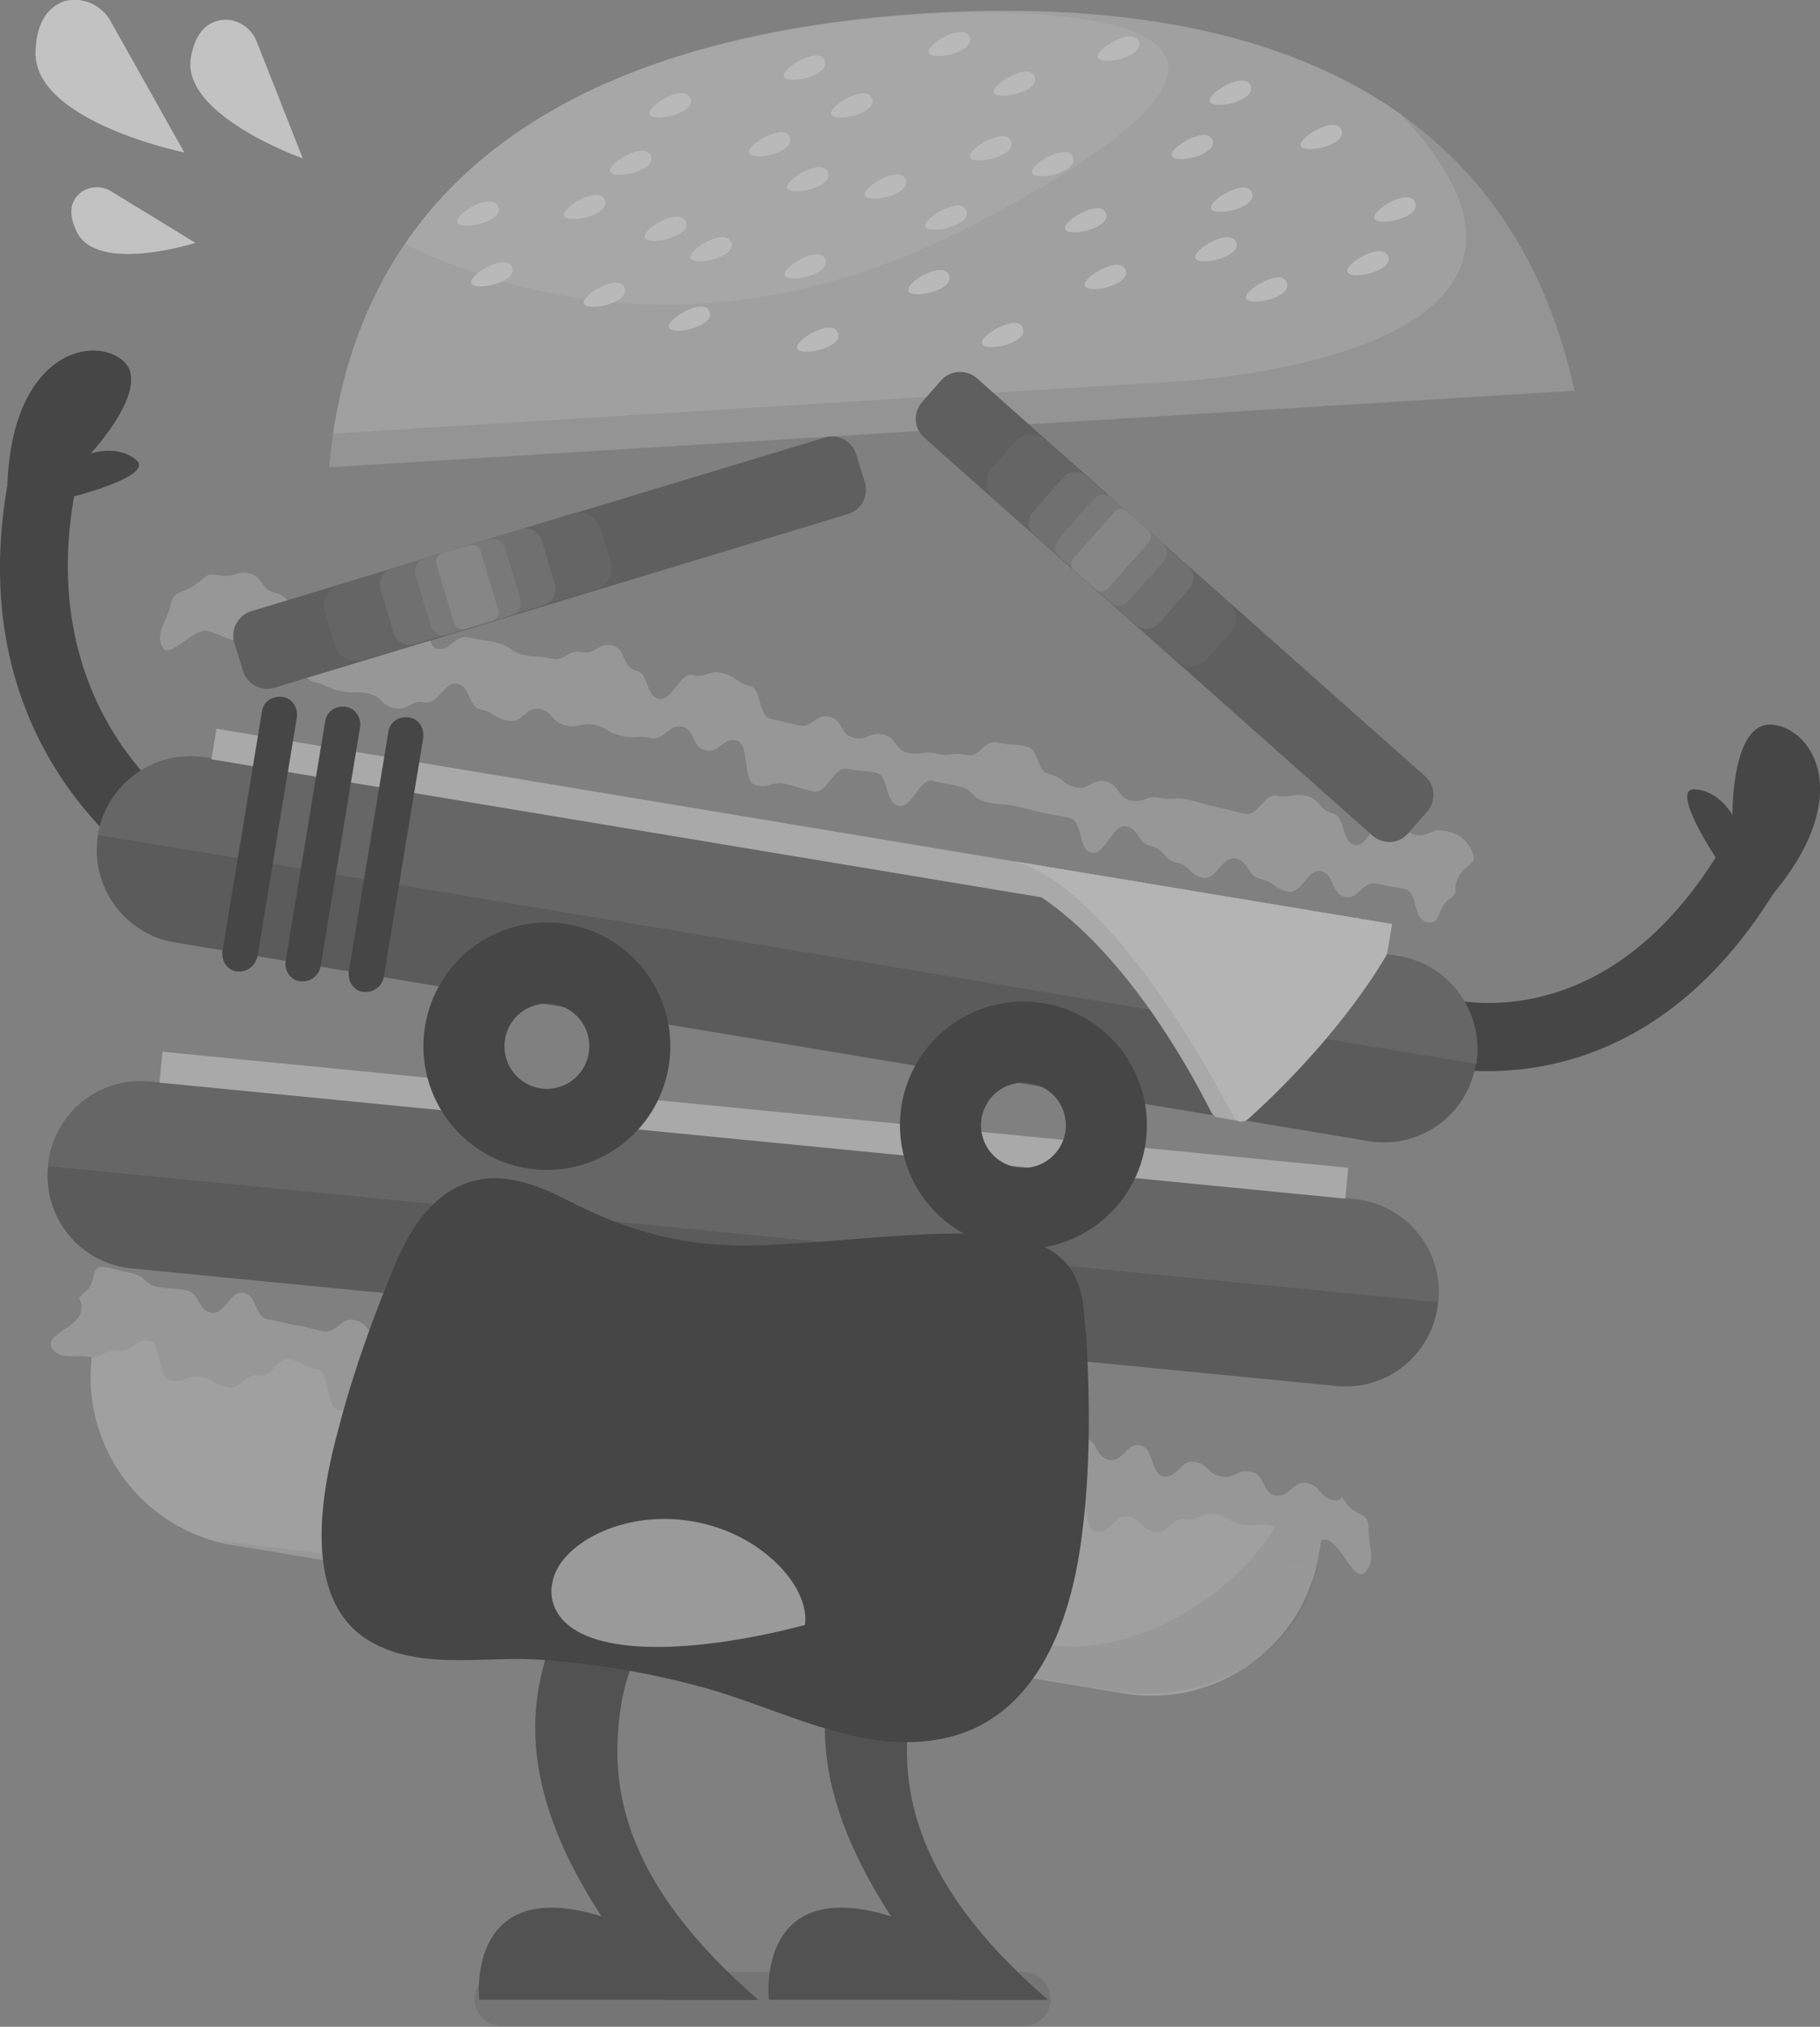 <svg width="168" height="187" viewBox="0 0 168 187" fill="none" xmlns="http://www.w3.org/2000/svg">
<rect x="0" y="0" width="168" height="187" fill="#808080" stroke="none"/>
<g opacity="0.6" clip-path="url(#clip0)">
<path opacity="0.18" d="M94.481 181.946H46.299C44.901 181.946 43.808 183.103 43.808 184.443C43.808 185.843 44.962 186.939 46.299 186.939H94.481C95.879 186.939 96.972 185.782 96.972 184.443C96.972 183.103 95.879 181.946 94.481 181.946Z" fill="#202020"/>
<path d="M16.405 81.413C15.858 81.413 15.311 81.291 14.825 80.987C14.035 80.499 -3.949 69.478 0.79 44.147C1.094 42.442 2.734 41.285 4.435 41.65C6.137 41.955 7.291 43.599 6.927 45.304C2.977 66.373 17.863 75.506 17.985 75.567C19.504 76.481 19.99 78.368 19.078 79.891C18.532 80.865 17.499 81.413 16.405 81.413Z" fill="#202020"/>
<path d="M6.866 45.791C6.866 45.791 14.279 43.903 12.577 42.442C10.876 40.98 8.385 41.833 8.385 41.833C8.385 41.833 14.279 35.5 11.241 33.186C8.263 30.872 0.972 32.821 0.668 45.121L6.866 45.791Z" fill="#202020"/>
<path d="M88.041 184.503H96.729C83.544 173.117 82.998 163.983 84.091 157.163C85.671 147.785 94.177 142.61 94.299 142.549L90.35 135.851C89.864 136.155 78.623 142.975 76.436 155.884C74.856 165.079 79.656 174.578 88.041 184.503Z" fill="#333333"/>
<path d="M96.668 184.503H70.967C70.967 184.503 68.841 165.383 96.668 184.503Z" fill="#333333"/>
<path d="M61.306 184.503H69.995C56.81 173.117 56.263 163.983 57.357 157.163C58.937 147.785 67.443 142.61 67.564 142.549L63.615 135.851C63.129 136.155 51.889 142.975 49.701 155.884C48.121 165.079 52.922 174.578 61.306 184.503Z" fill="#333333"/>
<path d="M69.934 184.503H44.233C44.233 184.503 42.106 165.383 69.934 184.503Z" fill="#333333"/>
<path d="M137.317 98.828C133.428 98.828 130.876 98.037 130.815 97.976C129.175 97.428 128.264 95.662 128.81 93.957C129.357 92.313 131.119 91.399 132.76 91.947C133.428 92.13 147.707 96.453 158.643 78.673C159.555 77.211 161.499 76.724 162.957 77.638C164.415 78.551 164.901 80.499 163.99 81.961C155.301 96.271 144.243 98.828 137.317 98.828Z" fill="#202020"/>
<path d="M158.4 79.16C158.4 79.16 154.147 72.766 156.395 72.827C158.643 72.888 159.919 75.202 159.919 75.202C159.919 75.202 159.798 66.555 163.565 66.86C167.332 67.164 171.403 73.497 163.382 82.813L158.4 79.16Z" fill="#202020"/>
<path d="M122.309 140.052L9.114 121.297L8.567 124.525C7.17 133.049 12.942 141.148 21.448 142.549L103.777 156.249C112.283 157.65 120.364 151.865 121.762 143.34L122.309 140.052Z" fill="#B5B5B5"/>
<path opacity="0.07" d="M118.42 139.443C115.26 146.507 104.931 153.083 96.85 151.743L20.05 142.122C20.901 142.366 21.752 142.61 22.602 142.731L102.683 156.006C111.858 157.528 120.303 152.291 121.64 144.315L122.369 140.052L118.42 139.443Z" fill="black"/>
<path d="M125.043 110.641L13.853 99.802C9.114 99.315 4.86 102.786 4.435 107.597C3.949 112.346 7.412 116.609 12.212 117.035L123.341 127.874C128.081 128.361 132.334 124.89 132.759 120.079C133.245 115.33 129.782 111.128 125.043 110.641Z" fill="#424242"/>
<path d="M125.044 110.641L13.854 99.802C9.115 99.315 4.861 102.786 4.436 107.597L132.76 120.14C133.246 115.33 129.783 111.128 125.044 110.641Z" fill="#555555"/>
<path d="M124.192 138.591C123.524 137.495 124.314 138.591 123.038 138.408C121.762 138.164 121.944 137.068 120.607 136.825C119.331 136.581 119.028 138.225 117.752 137.982C116.476 137.738 116.779 135.972 115.443 135.79C114.167 135.546 113.985 136.459 112.709 136.216C111.433 135.972 111.554 135.059 110.278 134.876C109.002 134.633 108.698 136.399 107.422 136.216C106.147 135.972 106.511 133.537 105.235 133.354C103.959 133.11 103.655 134.937 102.379 134.694C101.104 134.45 101.347 132.867 100.071 132.684C98.795 132.441 98.855 131.832 97.579 131.649C96.303 131.405 96.303 131.284 95.028 131.101C93.752 130.857 93.448 132.623 92.172 132.441C90.896 132.197 90.957 131.649 89.681 131.405C88.405 131.162 88.222 132.075 86.947 131.832C85.671 131.588 85.488 132.441 84.212 132.258C82.936 132.014 82.876 132.441 81.539 132.197C80.263 131.953 80.202 132.075 78.926 131.832C77.65 131.588 78.197 128.361 76.861 128.117C75.585 127.874 75.22 129.944 73.944 129.761C72.668 129.518 72.607 129.7 71.331 129.518C70.055 129.274 70.298 127.813 68.962 127.63C67.686 127.386 67.504 128.239 66.228 127.995C64.952 127.752 65.195 126.108 63.919 125.864C62.643 125.621 62.703 125.194 61.428 125.012C60.152 124.768 59.605 127.995 58.329 127.813C57.053 127.569 57.357 125.621 56.081 125.438C54.805 125.194 54.379 127.63 53.103 127.447C51.828 127.204 51.828 126.96 50.552 126.717C49.276 126.473 49.519 125.012 48.182 124.768C46.906 124.525 46.724 125.682 45.387 125.438C44.111 125.194 44.597 122.15 43.321 121.967C42.045 121.724 41.924 122.332 40.648 122.089C39.372 121.845 38.825 125.194 37.488 125.012C36.212 124.768 36.395 123.611 35.119 123.368C33.843 123.124 34.025 122.028 32.688 121.784C31.412 121.541 31.169 123.002 29.833 122.82C28.557 122.576 28.557 122.454 27.281 122.272C26.005 122.028 26.005 121.967 24.729 121.724C23.453 121.48 23.757 119.47 22.481 119.288C21.205 119.044 20.84 121.297 19.503 121.115C18.227 120.871 18.471 119.288 17.195 119.044C15.919 118.801 15.858 118.983 14.582 118.74C13.306 118.496 13.428 117.705 12.152 117.461C10.876 117.217 10.876 117.096 9.6 116.913C8.324 116.669 8.931 118.374 7.898 119.166C6.744 120.14 7.716 119.47 7.473 120.993C7.23 122.515 4.01 123.124 4.8 124.403C5.468 125.499 6.926 124.951 8.202 125.194C9.478 125.438 9.66 124.342 10.936 124.585C12.212 124.829 12.455 123.489 13.731 123.672C15.007 123.916 14.46 127.143 15.797 127.386C17.073 127.63 17.195 126.838 18.531 127.021C19.807 127.265 19.747 127.752 21.023 127.995C22.298 128.239 22.602 126.656 23.878 126.899C25.154 127.143 25.519 125.194 26.795 125.438C28.071 125.682 28.01 126.108 29.286 126.351C30.562 126.595 30.015 129.883 31.291 130.127C32.567 130.37 32.931 128.3 34.207 128.543C35.483 128.787 35.544 128.543 36.82 128.726C38.096 128.97 38.339 127.569 39.615 127.752C40.891 127.995 40.344 131.466 41.62 131.649C42.896 131.893 43.078 130.918 44.354 131.162C45.63 131.405 45.509 132.258 46.785 132.501C48.06 132.745 48.425 130.796 49.701 131.04C50.977 131.284 50.916 131.588 52.253 131.832C53.529 132.075 53.346 133.11 54.683 133.354C55.959 133.597 56.202 132.258 57.478 132.441C58.754 132.684 58.754 132.684 60.091 132.867C61.367 133.11 61.549 132.014 62.886 132.197C64.162 132.441 64.283 131.649 65.62 131.832C66.896 132.075 66.653 133.476 67.99 133.658C69.266 133.902 69.022 135.485 70.298 135.729C71.574 135.972 71.514 136.399 72.79 136.581C74.066 136.825 74.066 136.764 75.402 137.007C76.678 137.251 76.739 136.947 78.015 137.129C79.291 137.373 79.352 137.19 80.627 137.373C81.903 137.616 82.025 137.068 83.301 137.312C84.577 137.555 84.942 135.485 86.217 135.668C87.493 135.911 87.433 136.338 88.709 136.52C89.984 136.764 90.106 136.277 91.382 136.52C92.658 136.764 92.233 139.382 93.509 139.626C94.784 139.869 94.967 138.712 96.303 138.895C97.579 139.139 97.883 137.251 99.22 137.495C100.496 137.738 99.949 141.148 101.225 141.331C102.501 141.574 102.805 139.748 104.141 139.93C105.417 140.174 105.296 141.087 106.572 141.331C107.848 141.574 108.152 139.93 109.428 140.174C110.704 140.417 110.886 139.443 112.162 139.687C113.438 139.93 113.377 140.417 114.653 140.661C115.929 140.905 115.99 140.478 117.326 140.722C118.602 140.965 118.055 144.315 119.331 144.558C120.607 144.802 121.093 141.818 122.43 142.062C123.767 142.305 124.921 145.959 125.954 145.106C127.109 144.132 126.258 142.305 126.319 140.844C126.319 139.504 124.982 139.869 124.192 138.591Z" fill="#A7A7A7"/>
<path d="M14.721 99.886L124.179 110.591L124.457 107.743L14.999 97.037L14.721 99.886Z" fill="#C4C4C4"/>
<path d="M129.174 88.233L18.957 69.904C14.278 69.113 9.782 72.34 9.053 77.029C8.263 81.717 11.483 86.223 16.162 86.954L126.319 105.283C130.997 106.074 135.493 102.908 136.222 98.158C137.012 93.469 133.853 89.024 129.174 88.233Z" fill="#424242"/>
<path d="M129.175 88.233L18.957 69.904C14.278 69.113 9.782 72.34 9.053 77.029L136.284 98.158C137.013 93.469 133.853 89.024 129.175 88.233Z" fill="#555555"/>
<path d="M145.336 36.049C139.139 7.673 114.531 -0.547 85.488 1.28C56.506 3.045 33.053 14.189 30.379 43.112L145.336 36.049Z" fill="#A2A2A2"/>
<path d="M129.296 10.534C118.116 2.618 102.562 0.183 85.488 1.218C57.539 2.984 34.754 13.396 30.744 40.006L108.638 35.196C108.638 35.196 150.623 33.125 129.296 10.534Z" fill="#B5B5B5"/>
<path d="M85.974 1.279L84.212 1.4C64.04 2.801 46.663 8.89 37.367 22.53C50.551 28.802 68.779 31.786 90.288 20.521C132.152 -1.522 85.974 1.279 85.974 1.279Z" fill="#C2C2C2"/>
<path d="M63.737 9.073C64.283 10.473 60.273 11.326 59.969 10.534C59.666 9.804 63.129 7.672 63.737 9.073Z" fill="#E0E0E0"/>
<path d="M72.911 12.666C73.458 14.066 69.448 14.919 69.144 14.127C68.84 13.396 72.364 11.265 72.911 12.666Z" fill="#E0E0E0"/>
<path d="M45.995 19.059C46.541 20.46 42.531 21.312 42.227 20.521C41.924 19.729 45.448 17.659 45.995 19.059Z" fill="#E0E0E0"/>
<path d="M76.131 5.602C76.678 7.003 72.668 7.855 72.364 7.063C72.06 6.333 75.585 4.202 76.131 5.602Z" fill="#E0E0E0"/>
<path d="M80.506 9.073C81.053 10.473 77.043 11.326 76.739 10.534C76.435 9.804 79.959 7.672 80.506 9.073Z" fill="#E0E0E0"/>
<path d="M83.605 16.563C84.152 17.963 80.142 18.816 79.838 18.024C79.534 17.293 83.058 15.162 83.605 16.563Z" fill="#E0E0E0"/>
<path d="M60.091 14.37C60.638 15.771 56.627 16.623 56.324 15.832C56.02 15.101 59.544 12.97 60.091 14.37Z" fill="#E0E0E0"/>
<path d="M89.499 3.41C90.045 4.81 86.035 5.663 85.731 4.871C85.428 4.141 88.952 2.009 89.499 3.41Z" fill="#E0E0E0"/>
<path d="M95.514 7.063C96.061 8.464 92.05 9.316 91.747 8.525C91.443 7.855 94.967 5.663 95.514 7.063Z" fill="#E0E0E0"/>
<path d="M87.615 25.392C88.162 26.793 84.152 27.645 83.848 26.853C83.544 26.062 87.007 23.991 87.615 25.392Z" fill="#E0E0E0"/>
<path d="M102.076 19.668C102.622 21.069 98.612 21.921 98.309 21.13C98.005 20.46 101.529 18.268 102.076 19.668Z" fill="#E0E0E0"/>
<path d="M94.42 30.263C94.967 31.664 90.957 32.516 90.653 31.725C90.349 30.994 93.873 28.863 94.42 30.263Z" fill="#E0E0E0"/>
<path d="M105.114 3.836C105.661 5.237 101.65 6.089 101.347 5.298C101.043 4.567 104.567 2.436 105.114 3.836Z" fill="#E0E0E0"/>
<path d="M115.443 7.916C115.99 9.316 111.98 10.169 111.676 9.377C111.372 8.647 114.896 6.455 115.443 7.916Z" fill="#E0E0E0"/>
<path d="M123.828 11.996C124.374 13.396 120.364 14.249 120.061 13.457C119.757 12.726 123.281 10.595 123.828 11.996Z" fill="#E0E0E0"/>
<path d="M93.326 13.031C93.873 14.431 89.863 15.284 89.559 14.492C89.255 13.762 92.779 11.63 93.326 13.031Z" fill="#E0E0E0"/>
<path d="M111.918 12.909C112.465 14.31 108.455 15.162 108.151 14.37C107.848 13.701 111.372 11.509 111.918 12.909Z" fill="#E0E0E0"/>
<path d="M55.838 18.45C56.385 19.851 52.375 20.703 52.071 19.912C51.767 19.181 55.291 17.05 55.838 18.45Z" fill="#E0E0E0"/>
<path d="M57.661 26.549C58.208 27.95 54.197 28.802 53.894 28.01C53.59 27.28 57.114 25.148 57.661 26.549Z" fill="#E0E0E0"/>
<path d="M65.499 28.741C66.045 30.142 62.035 30.994 61.731 30.203C61.428 29.533 64.952 27.34 65.499 28.741Z" fill="#E0E0E0"/>
<path d="M47.27 24.661C47.817 26.062 43.807 26.914 43.503 26.123C43.2 25.392 46.724 23.261 47.27 24.661Z" fill="#E0E0E0"/>
<path d="M63.311 20.46C63.858 21.86 59.848 22.713 59.544 21.921C59.24 21.13 62.764 19.059 63.311 20.46Z" fill="#E0E0E0"/>
<path d="M67.504 22.347C68.05 23.748 64.04 24.6 63.737 23.809C63.433 23.078 66.896 20.947 67.504 22.347Z" fill="#E0E0E0"/>
<path d="M76.192 23.931C76.739 25.331 72.729 26.184 72.425 25.392C72.182 24.661 75.645 22.53 76.192 23.931Z" fill="#E0E0E0"/>
<path d="M76.435 15.893C76.982 17.293 72.972 18.146 72.668 17.354C72.364 16.623 75.888 14.492 76.435 15.893Z" fill="#E0E0E0"/>
<path d="M89.195 19.425C89.742 20.825 85.731 21.678 85.428 20.886C85.124 20.216 88.648 18.024 89.195 19.425Z" fill="#E0E0E0"/>
<path d="M77.347 30.69C77.894 32.09 73.883 32.943 73.58 32.151C73.276 31.42 76.8 29.289 77.347 30.69Z" fill="#E0E0E0"/>
<path d="M99.038 14.492C99.584 15.893 95.574 16.745 95.27 15.954C94.967 15.223 98.491 13.092 99.038 14.492Z" fill="#E0E0E0"/>
<path d="M103.898 24.905C104.445 26.305 100.435 27.158 100.131 26.366C99.828 25.636 103.352 23.504 103.898 24.905Z" fill="#E0E0E0"/>
<path d="M118.785 26.062C119.331 27.462 115.321 28.315 115.018 27.523C114.714 26.853 118.238 24.661 118.785 26.062Z" fill="#E0E0E0"/>
<path d="M128.142 23.626C128.688 25.027 124.678 25.879 124.374 25.087C124.071 24.357 127.595 22.226 128.142 23.626Z" fill="#E0E0E0"/>
<path d="M130.633 18.694C131.18 20.094 127.169 20.947 126.866 20.155C126.562 19.425 130.086 17.233 130.633 18.694Z" fill="#E0E0E0"/>
<path d="M114.106 22.347C114.653 23.748 110.643 24.6 110.339 23.809C110.035 23.078 113.559 20.947 114.106 22.347Z" fill="#E0E0E0"/>
<path d="M115.564 17.78C116.111 19.181 112.101 20.034 111.797 19.242C111.494 18.511 115.018 16.38 115.564 17.78Z" fill="#E0E0E0"/>
<path d="M128.474 85.265L19.984 67.234L19.517 70.057L128.007 88.088L128.474 85.265Z" fill="#C4C4C4"/>
<path d="M96 82.692C103.656 87.806 109.367 97.793 111.737 102.482C111.919 102.847 112.162 103.09 112.405 103.09L114.532 103.456L114.957 100.959C122.37 93.652 124.922 87.502 124.922 87.502L125.408 84.701L96 82.692Z" fill="#C4C4C4"/>
<path d="M128.506 85.249L128.02 88.05C128.02 88.05 124.192 95.114 115.321 103.151C114.775 103.699 114.106 103.578 113.742 102.847C111.372 98.158 102.137 81.778 93.63 79.464L128.506 85.249Z" fill="#D7D7D7"/>
<path d="M135.858 78.49C135.251 77.333 134.643 76.907 133.367 76.663C132.091 76.359 131.909 77.272 130.633 77.029C129.357 76.724 129.6 75.689 128.263 75.445C126.987 75.141 126.319 78.246 125.043 77.942C123.767 77.638 124.253 75.324 122.977 75.019C121.701 74.715 121.883 73.74 120.607 73.436C119.332 73.132 119.21 73.68 117.934 73.436C116.658 73.132 116.172 75.385 114.896 75.08C113.62 74.776 113.62 74.776 112.344 74.471C111.068 74.167 111.068 74.106 109.792 73.801C108.516 73.497 108.456 73.862 107.119 73.619C105.843 73.314 105.661 74.106 104.385 73.862C103.109 73.558 103.352 72.401 102.076 72.096C100.8 71.792 100.557 72.949 99.281 72.644C98.005 72.34 98.126 71.67 96.85 71.427C95.575 71.122 96 69.113 94.724 68.869C93.448 68.565 93.387 68.808 92.111 68.504C90.835 68.199 90.471 69.965 89.195 69.661C87.919 69.356 87.797 69.843 86.521 69.539C85.246 69.234 85.124 69.722 83.848 69.478C82.572 69.174 82.815 68.078 81.539 67.773C80.263 67.469 80.081 68.382 78.805 68.078C77.529 67.773 77.833 66.433 76.557 66.129C75.281 65.825 74.977 67.225 73.701 66.921C72.425 66.616 72.425 66.616 71.149 66.312C69.873 66.007 70.42 63.511 69.144 63.267C67.868 62.962 67.99 62.414 66.714 62.11C65.438 61.806 65.256 62.536 63.98 62.293C62.704 61.988 62.096 64.728 60.82 64.485C59.544 64.18 59.969 62.171 58.694 61.867C57.418 61.562 57.782 59.796 56.506 59.553C55.23 59.248 54.987 60.405 53.711 60.161C52.435 59.857 52.192 61.075 50.916 60.77C49.64 60.466 49.58 60.709 48.304 60.405C47.028 60.101 47.149 59.613 45.873 59.309C44.597 59.005 44.597 59.126 43.261 58.822C41.985 58.517 41.62 60.101 40.344 59.857C39.068 59.553 39.858 55.899 38.582 55.656C37.306 55.351 36.577 58.639 35.301 58.396C34.025 58.091 34.025 58.213 32.688 57.908C31.413 57.604 31.352 57.848 30.076 57.543C28.8 57.239 28.982 56.325 27.706 56.082C26.43 55.777 26.613 54.986 25.337 54.681C24.061 54.377 24.304 53.22 23.028 52.915C21.752 52.611 21.57 53.342 20.294 53.098C19.018 52.854 19.2 53.098 18.106 53.89C16.891 54.803 16.04 54.377 15.737 55.838C15.433 57.3 14.278 58.456 15.008 59.735C15.615 60.892 17.863 57.908 19.139 58.213C20.415 58.517 20.354 58.761 21.63 59.065C22.906 59.37 22.481 61.501 23.757 61.745C25.033 62.049 25.519 59.674 26.856 59.918C28.131 60.222 27.645 62.597 28.921 62.902C30.197 63.206 30.137 63.45 31.413 63.754C32.688 64.059 32.749 63.693 34.025 63.998C35.301 64.302 35.119 65.033 36.395 65.337C37.671 65.642 37.914 64.546 39.19 64.789C40.466 65.094 40.952 62.841 42.228 63.084C43.504 63.389 43.139 65.216 44.415 65.459C45.691 65.764 45.569 66.251 46.906 66.494C48.182 66.799 48.547 65.155 49.823 65.398C51.099 65.703 50.916 66.616 52.192 66.921C53.468 67.225 53.59 66.616 54.866 66.86C56.142 67.164 56.02 67.59 57.357 67.895C58.633 68.199 58.694 67.834 60.03 68.078C61.306 68.382 61.671 66.799 62.947 67.042C64.223 67.347 63.858 68.991 65.134 69.234C66.41 69.539 66.714 68.017 67.99 68.321C69.266 68.626 68.476 72.218 69.813 72.462C71.088 72.766 71.271 72.035 72.547 72.34C73.823 72.644 73.823 72.766 75.099 73.01C76.375 73.314 76.921 70.635 78.258 70.939C79.534 71.244 79.595 71 80.871 71.305C82.147 71.609 81.6 74.045 82.937 74.349C84.213 74.654 84.82 71.792 86.096 72.035C87.372 72.34 87.372 72.279 88.648 72.584C89.924 72.888 89.742 73.74 91.018 73.984C92.294 74.288 92.354 74.106 93.63 74.349C94.906 74.654 94.906 74.654 96.182 74.958C97.458 75.263 97.458 75.202 98.734 75.445C100.01 75.75 99.463 78.368 100.739 78.673C102.015 78.977 102.683 75.993 103.959 76.237C105.235 76.541 104.992 77.82 106.268 78.064C107.544 78.368 107.362 79.343 108.638 79.586C109.914 79.891 109.732 80.682 111.007 80.987C112.283 81.291 112.77 78.916 114.106 79.221C115.382 79.525 115.078 80.865 116.415 81.108C117.691 81.413 117.57 81.961 118.845 82.265C120.121 82.57 120.668 80.134 121.944 80.378C123.22 80.682 122.856 82.448 124.132 82.752C125.407 83.057 125.772 81.23 127.109 81.535C128.385 81.839 128.385 81.778 129.661 82.022C130.937 82.326 130.39 84.823 131.726 85.066C133.002 85.371 132.638 83.849 133.671 83.057C134.886 82.144 133.975 82.387 134.582 80.987C135.129 79.708 136.587 79.83 135.858 78.49Z" fill="#A7A7A7"/>
<path d="M96.153 111.306C100.278 110.375 102.868 106.269 101.939 102.136C101.009 98.002 96.912 95.406 92.788 96.338C88.663 97.269 86.073 101.375 87.002 105.508C87.932 109.642 92.029 112.238 96.153 111.306Z" stroke="#202020" stroke-width="7.483" stroke-miterlimit="10" stroke-linecap="round" stroke-linejoin="round"/>
<path d="M54.908 102.789C58.358 100.339 59.174 95.55 56.729 92.092C54.285 88.635 49.507 87.817 46.057 90.267C42.606 92.717 41.791 97.506 44.235 100.963C46.68 104.421 51.458 105.238 54.908 102.789Z" stroke="#202020" stroke-width="7.483" stroke-miterlimit="10" stroke-linecap="round" stroke-linejoin="round"/>
<path d="M22.116 89.633C22.055 89.633 21.934 89.633 21.873 89.633C20.962 89.511 20.415 88.659 20.536 87.746L24.182 65.642C24.303 64.728 25.154 64.18 26.066 64.302C26.977 64.424 27.524 65.276 27.402 66.19L23.757 88.294C23.574 89.024 22.906 89.633 22.116 89.633Z" fill="#202020"/>
<path d="M27.949 90.547C27.888 90.547 27.767 90.547 27.706 90.547C26.795 90.425 26.248 89.572 26.369 88.659L30.015 66.555C30.136 65.642 30.987 65.094 31.898 65.216C32.81 65.337 33.357 66.19 33.235 67.103L29.59 89.207C29.407 89.999 28.739 90.547 27.949 90.547Z" fill="#202020"/>
<path d="M33.782 91.521C33.721 91.521 33.6 91.521 33.539 91.521C32.628 91.399 32.081 90.547 32.202 89.633L35.848 67.529C35.969 66.616 36.82 66.068 37.731 66.19C38.643 66.312 39.19 67.164 39.068 68.078L35.423 90.181C35.24 90.973 34.572 91.521 33.782 91.521Z" fill="#202020"/>
<path d="M99.949 120.079C99.828 119.288 99.585 118.557 99.281 117.887C97.458 113.929 91.929 113.747 88.222 113.808C82.025 113.868 75.949 114.721 69.812 114.904C63.311 115.086 58.086 113.686 52.314 110.702C49.701 109.362 46.663 108.205 43.807 108.936C40.162 109.85 37.974 113.138 36.577 116.426C34.511 121.297 32.628 126.534 31.291 131.649C29.711 137.373 27.828 147.055 33.6 151.074C38.278 154.301 44.779 152.718 50.066 153.144C55.109 153.509 60.091 154.362 64.952 155.701C71.878 157.589 79.048 161.73 86.46 160.512C95.453 159.05 98.795 149.977 99.828 141.94C100.678 135.668 100.617 129.335 100.253 123.002C100.131 122.028 100.071 121.054 99.949 120.079Z" fill="#202020"/>
<path d="M63.858 140.357C57.417 139.26 51.524 142.549 50.977 146.08C50.977 146.08 49.762 150.526 56.931 151.682C64.101 152.839 74.308 149.917 74.308 149.917C74.794 146.385 70.238 141.392 63.858 140.357Z" fill="#ACACAC"/>
<path d="M90.167 34.891L131.544 71.609C132.516 72.462 132.577 73.923 131.726 74.897L129.964 76.907C129.114 77.881 127.655 77.942 126.683 77.09L85.306 40.371C84.334 39.519 84.273 38.058 85.124 37.083L86.886 35.074C87.736 34.16 89.195 34.039 90.167 34.891Z" fill="#4A4A4A"/>
<path d="M108.577 60.953L91.747 46.035C90.896 45.304 90.835 43.964 91.564 43.172L93.691 40.798C94.42 39.945 95.757 39.884 96.547 40.615L113.377 55.534C114.228 56.264 114.288 57.604 113.559 58.396L111.433 60.77C110.704 61.623 109.367 61.745 108.577 60.953Z" fill="#545454"/>
<path d="M104.81 57.604L95.514 49.383C94.846 48.836 94.785 47.8 95.392 47.191L98.126 44.086C98.673 43.416 99.706 43.355 100.314 43.964L109.61 52.185C110.278 52.733 110.339 53.768 109.732 54.377L106.997 57.482C106.39 58.152 105.418 58.213 104.81 57.604Z" fill="#656565"/>
<path d="M102.501 55.595L97.822 51.393C97.336 50.967 97.276 50.236 97.701 49.749L100.982 46.035C101.407 45.547 102.136 45.486 102.622 45.913L107.301 50.114C107.787 50.541 107.848 51.271 107.422 51.758L104.141 55.473C103.716 55.96 102.987 56.021 102.501 55.595Z" fill="#757575"/>
<path opacity="0.3" d="M101.103 54.377L99.159 52.672C98.794 52.367 98.794 51.88 99.098 51.515L102.865 47.252C103.169 46.887 103.655 46.887 104.02 47.191L105.964 48.896C106.329 49.201 106.329 49.688 106.025 50.053L102.258 54.316C101.954 54.62 101.468 54.681 101.103 54.377Z" fill="#C0C0C0"/>
<path d="M23.21 56.386L76.132 40.371C77.347 40.006 78.683 40.676 79.048 41.955L79.838 44.512C80.203 45.73 79.534 47.07 78.258 47.435L25.337 63.45C24.121 63.815 22.785 63.145 22.42 61.866L21.63 59.309C21.266 58.03 21.995 56.752 23.21 56.386Z" fill="#4A4A4A"/>
<path d="M54.987 54.377L33.479 60.892C32.385 61.197 31.231 60.588 30.927 59.553L30.015 56.508C29.712 55.412 30.319 54.255 31.352 53.95L52.861 47.374C53.955 47.07 55.109 47.679 55.413 48.714L56.324 51.758C56.689 52.915 56.081 54.072 54.987 54.377Z" fill="#545454"/>
<path d="M50.187 55.838L38.279 59.431C37.428 59.674 36.577 59.187 36.334 58.396L35.119 54.377C34.876 53.524 35.362 52.672 36.152 52.428L48.061 48.836C48.911 48.592 49.762 49.079 50.005 49.871L51.22 53.89C51.463 54.742 50.977 55.595 50.187 55.838Z" fill="#656565"/>
<path d="M47.271 56.752L41.255 58.578C40.648 58.761 39.98 58.396 39.797 57.787L38.339 53.037C38.157 52.428 38.521 51.758 39.129 51.576L45.144 49.749C45.752 49.566 46.42 49.932 46.602 50.541L48.061 55.29C48.182 55.899 47.878 56.569 47.271 56.752Z" fill="#757575"/>
<path opacity="0.3" d="M45.448 57.3L42.957 58.03C42.532 58.152 42.046 57.908 41.924 57.482L40.284 52.063C40.162 51.636 40.405 51.149 40.831 51.028L43.322 50.297C43.747 50.175 44.233 50.419 44.355 50.845L45.995 56.264C46.117 56.691 45.874 57.117 45.448 57.3Z" fill="#C0C0C0"/>
<path d="M27.949 14.614L23.696 3.836C23.149 2.436 21.691 1.583 20.233 1.888C19.139 2.131 18.045 2.923 17.62 5.298C16.709 10.656 27.949 14.614 27.949 14.614Z" fill="#EFEFEF"/>
<path d="M18.046 22.408L10.268 17.659C9.296 17.05 7.959 17.172 7.17 18.024C6.562 18.694 6.258 19.729 7.109 21.434C9.053 25.27 18.046 22.408 18.046 22.408Z" fill="#EFEFEF"/>
<path d="M17.012 14.066L10.207 1.949C9.357 0.426 7.534 -0.365 5.893 0.122C4.617 0.609 3.402 1.766 3.281 4.689C2.977 11.204 17.012 14.066 17.012 14.066Z" fill="#EFEFEF"/>
</g>
<defs>
<clipPath id="clip0">
<rect width="168" height="187" fill="white"/>
</clipPath>
</defs>
</svg>
